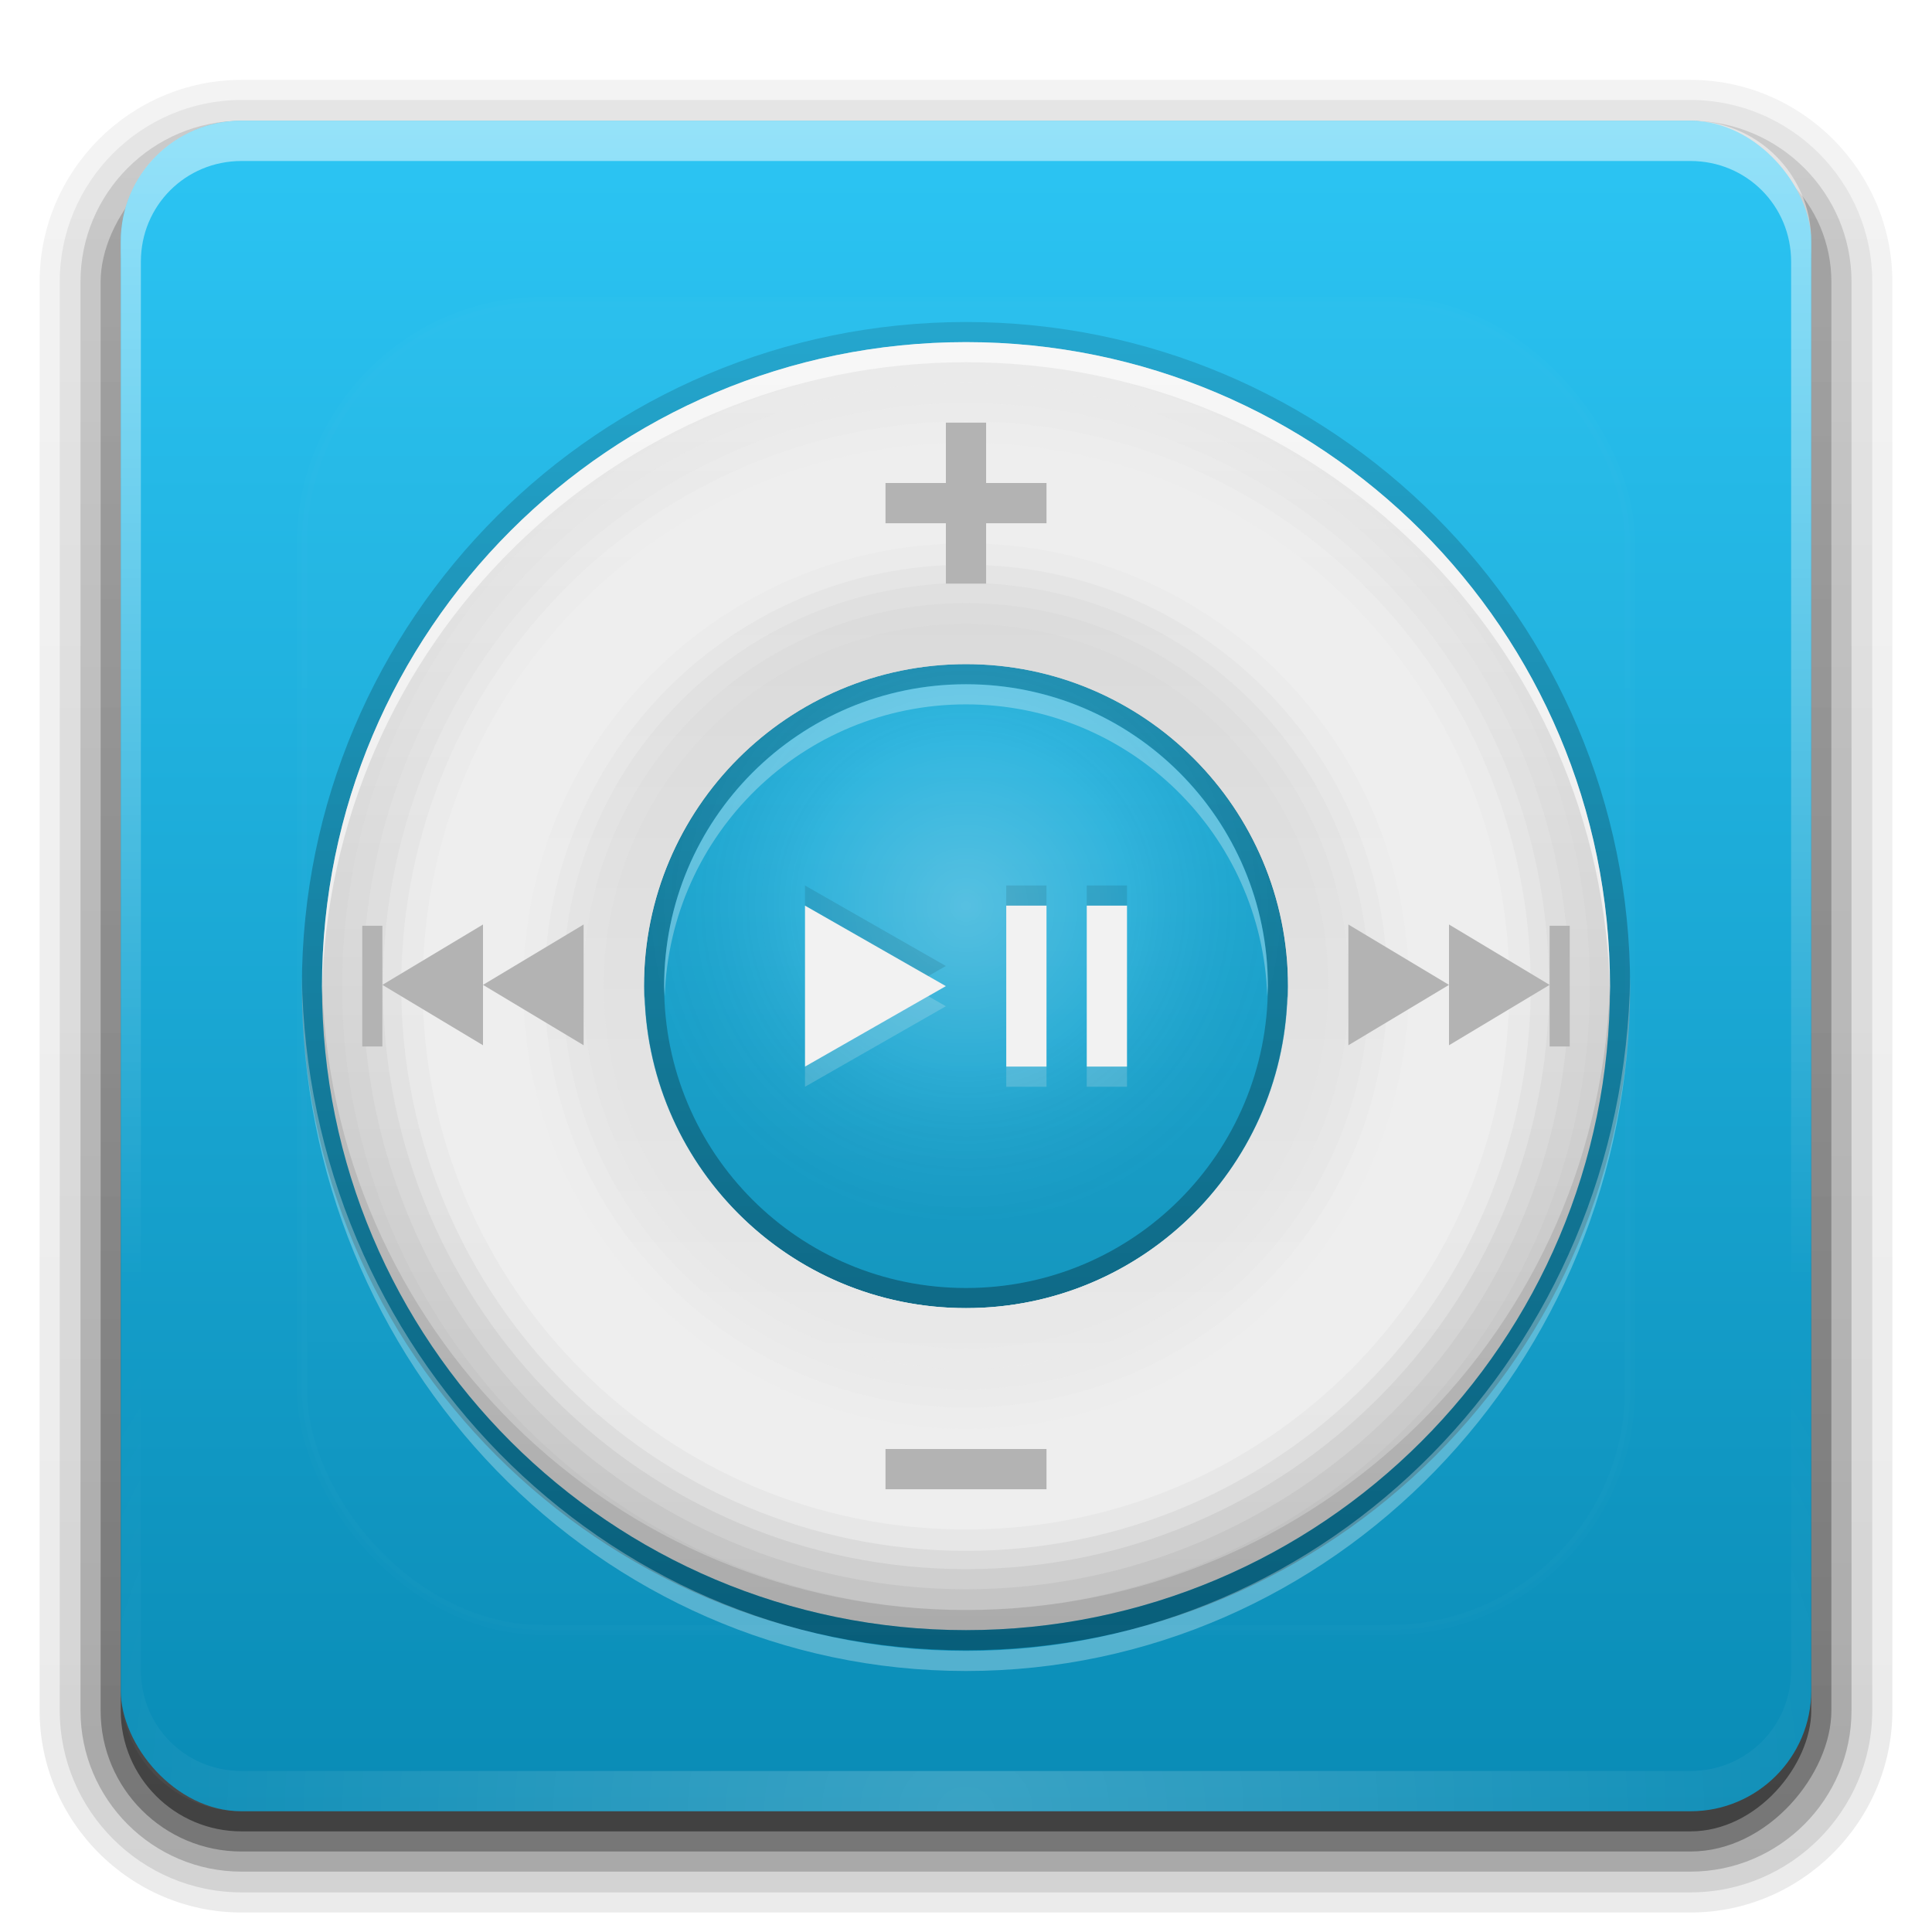 <?xml version="1.0" encoding="UTF-8" standalone="no"?>
<!-- Created with Inkscape (http://www.inkscape.org/) -->

<svg
   xmlns:dc="http://purl.org/dc/elements/1.1/"
   xmlns:cc="http://creativecommons.org/ns#"
   xmlns:rdf="http://www.w3.org/1999/02/22-rdf-syntax-ns#"
   xmlns:svg="http://www.w3.org/2000/svg"
   xmlns="http://www.w3.org/2000/svg"
   xmlns:xlink="http://www.w3.org/1999/xlink"
   xmlns:sodipodi="http://sodipodi.sourceforge.net/DTD/sodipodi-0.dtd"
   xmlns:inkscape="http://www.inkscape.org/namespaces/inkscape"
   width="96"
   height="96"
   id="svg2408"
   sodipodi:version="0.32"
   inkscape:version="0.48.0 r9654"
   version="1.0"
   sodipodi:docname="multimedia-player-ipod-blue.svg"
   inkscape:output_extension="org.inkscape.output.svg.inkscape">
  <defs
     id="defs2410">
    <linearGradient
       id="linearGradient3986">
      <stop
         id="stop3988"
         offset="0"
         style="stop-color:#098bb5;stop-opacity:1;" />
      <stop
         id="stop3990"
         offset="1"
         style="stop-color:#2cc5f4;stop-opacity:1;" />
    </linearGradient>
    <linearGradient
       id="linearGradient3904">
      <stop
         style="stop-color:#7b7b7b;stop-opacity:1;"
         offset="0"
         id="stop3906" />
      <stop
         style="stop-color:#ffffff;stop-opacity:0.573;"
         offset="1"
         id="stop3908" />
    </linearGradient>
    <linearGradient
       id="linearGradient3886">
      <stop
         style="stop-color:#e6e6e6;stop-opacity:1;"
         offset="0"
         id="stop3888" />
      <stop
         id="stop3896"
         offset="0.5"
         style="stop-color:#d7d7d7;stop-opacity:1;" />
      <stop
         style="stop-color:#f0f0f0;stop-opacity:1;"
         offset="0.638"
         id="stop3900" />
      <stop
         id="stop3894"
         offset="0.75"
         style="stop-color:#f5f5f5;stop-opacity:1;" />
      <stop
         style="stop-color:#eaeaea;stop-opacity:1;"
         offset="0.898"
         id="stop3898" />
      <stop
         style="stop-color:#e1e1e1;stop-opacity:1;"
         offset="1"
         id="stop3890" />
    </linearGradient>
    <linearGradient
       inkscape:collect="always"
       id="linearGradient3851">
      <stop
         style="stop-color:#000000;stop-opacity:1;"
         offset="0"
         id="stop3853" />
      <stop
         style="stop-color:#000000;stop-opacity:0;"
         offset="1"
         id="stop3855" />
    </linearGradient>
    <linearGradient
       id="linearGradient3841">
      <stop
         style="stop-color:#ffffff;stop-opacity:1;"
         offset="0"
         id="stop3843" />
      <stop
         id="stop3849"
         offset="0.5"
         style="stop-color:#ffffff;stop-opacity:0.336;" />
      <stop
         style="stop-color:#000000;stop-opacity:0.168;"
         offset="1"
         id="stop3845" />
    </linearGradient>
    <inkscape:perspective
       sodipodi:type="inkscape:persp3d"
       inkscape:vp_x="0 : 48 : 1"
       inkscape:vp_y="0 : 1000 : 0"
       inkscape:vp_z="96 : 48 : 1"
       inkscape:persp3d-origin="48 : 32 : 1"
       id="perspective48" />
    <linearGradient
       id="ButtonShadow"
       gradientTransform="scale(1.006,0.994)"
       x1="45.448"
       y1="92.54"
       x2="45.448"
       y2="7.017"
       gradientUnits="userSpaceOnUse">
      <stop
         style="stop-color:#000000;stop-opacity:1;"
         offset="0"
         id="stop3750" />
      <stop
         style="stop-color:#000000;stop-opacity:0.588;"
         offset="1"
         id="stop3752" />
    </linearGradient>
    <linearGradient
       inkscape:collect="always"
       id="linearGradient3737">
      <stop
         style="stop-color:#ffffff;stop-opacity:1;"
         offset="0"
         id="stop3739" />
      <stop
         style="stop-color:#ffffff;stop-opacity:0;"
         offset="1"
         id="stop3741" />
    </linearGradient>
    <linearGradient
       id="linearGradient3700">
      <stop
         style="stop-color:#a5aaaf;stop-opacity:1;"
         offset="0"
         id="stop3702" />
      <stop
         style="stop-color:#d4d7d9;stop-opacity:1;"
         offset="1"
         id="stop3704" />
    </linearGradient>
    <filter
       inkscape:collect="always"
       id="filter3174">
      <feGaussianBlur
         inkscape:collect="always"
         stdDeviation="1.71"
         id="feGaussianBlur3176" />
    </filter>
    <linearGradient
       inkscape:collect="always"
       xlink:href="#linearGradient3737"
       id="linearGradient3188"
       gradientUnits="userSpaceOnUse"
       x1="36.357"
       y1="6"
       x2="36.357"
       y2="63.893" />
    <filter
       inkscape:collect="always"
       id="filter3794"
       x="-0.192"
       width="1.384"
       y="-0.192"
       height="1.384">
      <feGaussianBlur
         inkscape:collect="always"
         stdDeviation="5.28"
         id="feGaussianBlur3796" />
    </filter>
    <linearGradient
       inkscape:collect="always"
       xlink:href="#linearGradient3737"
       id="linearGradient3613"
       x1="48"
       y1="20.221"
       x2="48"
       y2="138.661"
       gradientUnits="userSpaceOnUse" />
    <radialGradient
       inkscape:collect="always"
       xlink:href="#linearGradient3737"
       id="radialGradient3619"
       cx="48"
       cy="90.172"
       fx="48"
       fy="90.172"
       r="42"
       gradientTransform="matrix(1.157,0,0,0.996,-7.551,0.197)"
       gradientUnits="userSpaceOnUse" />
    <clipPath
       clipPathUnits="userSpaceOnUse"
       id="clipPath3613">
      <rect
         ry="6"
         rx="6"
         y="6"
         x="6"
         height="84"
         width="84"
         id="rect3615"
         style="fill:#ffffff;fill-opacity:1;fill-rule:nonzero;stroke:none" />
    </clipPath>
    <linearGradient
       inkscape:collect="always"
       xlink:href="#linearGradient3986"
       id="linearGradient3617"
       gradientUnits="userSpaceOnUse"
       x1="48"
       y1="90"
       x2="48"
       y2="5.988" />
    <linearGradient
       id="ButtonShadow-0"
       gradientTransform="matrix(1.006,0,0,0.994,100,0)"
       x1="45.448"
       y1="92.54"
       x2="45.448"
       y2="7.017"
       gradientUnits="userSpaceOnUse">
      <stop
         style="stop-color:#000000;stop-opacity:1;"
         offset="0"
         id="stop3750-8" />
      <stop
         style="stop-color:#000000;stop-opacity:0.588;"
         offset="1"
         id="stop3752-5" />
    </linearGradient>
    <linearGradient
       inkscape:collect="always"
       xlink:href="#ButtonShadow-0"
       id="linearGradient3780"
       gradientUnits="userSpaceOnUse"
       gradientTransform="matrix(1.024,0,0,1.012,-1.143,-98.071)"
       x1="32.251"
       y1="6.132"
       x2="32.251"
       y2="90.239" />
    <linearGradient
       inkscape:collect="always"
       xlink:href="#ButtonShadow-0"
       id="linearGradient3772"
       gradientUnits="userSpaceOnUse"
       gradientTransform="matrix(1.024,0,0,1.012,-1.143,-98.071)"
       x1="32.251"
       y1="6.132"
       x2="32.251"
       y2="90.239" />
    <linearGradient
       inkscape:collect="always"
       xlink:href="#ButtonShadow-0"
       id="linearGradient3725"
       gradientUnits="userSpaceOnUse"
       gradientTransform="matrix(1.024,0,0,1.012,-1.143,-98.071)"
       x1="32.251"
       y1="6.132"
       x2="32.251"
       y2="90.239" />
    <linearGradient
       inkscape:collect="always"
       xlink:href="#ButtonShadow-0"
       id="linearGradient3721"
       gradientUnits="userSpaceOnUse"
       gradientTransform="translate(0,-97)"
       x1="32.251"
       y1="6.132"
       x2="32.251"
       y2="90.239" />
    <linearGradient
       y2="90.239"
       x2="32.251"
       y1="6.132"
       x1="32.251"
       gradientTransform="matrix(1.024,0,0,1.012,-1.143,-98.071)"
       gradientUnits="userSpaceOnUse"
       id="linearGradient3026"
       xlink:href="#ButtonShadow-0"
       inkscape:collect="always" />
    <radialGradient
       inkscape:collect="always"
       xlink:href="#linearGradient3841"
       id="radialGradient3847"
       cx="48"
       cy="44"
       fx="48"
       fy="44"
       r="16"
       gradientUnits="userSpaceOnUse" />
    <linearGradient
       inkscape:collect="always"
       xlink:href="#linearGradient3851"
       id="linearGradient3857"
       x1="15"
       y1="48"
       x2="120"
       y2="48"
       gradientUnits="userSpaceOnUse"
       gradientTransform="matrix(0,-1,1,0,0,97)" />
    <radialGradient
       inkscape:collect="always"
       xlink:href="#linearGradient3886"
       id="radialGradient3892"
       cx="48"
       cy="48"
       fx="48"
       fy="48"
       r="32"
       gradientUnits="userSpaceOnUse"
       gradientTransform="translate(0,1)" />
    <linearGradient
       inkscape:collect="always"
       xlink:href="#linearGradient3904"
       id="linearGradient3910"
       x1="16"
       y1="48"
       x2="80"
       y2="48"
       gradientUnits="userSpaceOnUse"
       gradientTransform="matrix(0,-1,1,0,0,97)" />
    <linearGradient
       inkscape:collect="always"
       xlink:href="#linearGradient4086"
       id="linearGradient4111"
       x1="-41"
       y1="49"
       x2="72"
       y2="49"
       gradientUnits="userSpaceOnUse"
       gradientTransform="matrix(0,1,-1,0,97,1)" />
    <linearGradient
       id="linearGradient4086">
      <stop
         id="stop4088"
         offset="0"
         style="stop-color:#bebebe;stop-opacity:1;" />
      <stop
         id="stop4098"
         offset="1"
         style="stop-color:#ebebeb;stop-opacity:1;" />
    </linearGradient>
    <radialGradient
       inkscape:collect="always"
       xlink:href="#linearGradient3841-0"
       id="radialGradient3847-3"
       cx="48"
       cy="44"
       fx="48"
       fy="44"
       r="16"
       gradientUnits="userSpaceOnUse" />
    <linearGradient
       id="linearGradient3841-0">
      <stop
         style="stop-color:#ffffff;stop-opacity:1;"
         offset="0"
         id="stop3843-2" />
      <stop
         id="stop3849-4"
         offset="0.5"
         style="stop-color:#ffffff;stop-opacity:0.336;" />
      <stop
         style="stop-color:#000000;stop-opacity:0.168;"
         offset="1"
         id="stop3845-4" />
    </linearGradient>
    <linearGradient
       inkscape:collect="always"
       xlink:href="#linearGradient3851-9"
       id="linearGradient3857-7"
       x1="15"
       y1="48"
       x2="120"
       y2="48"
       gradientUnits="userSpaceOnUse"
       gradientTransform="matrix(0,-1,1,0,0,97)" />
    <linearGradient
       inkscape:collect="always"
       id="linearGradient3851-9">
      <stop
         style="stop-color:#000000;stop-opacity:1;"
         offset="0"
         id="stop3853-3" />
      <stop
         style="stop-color:#000000;stop-opacity:0;"
         offset="1"
         id="stop3855-7" />
    </linearGradient>
    <linearGradient
       inkscape:collect="always"
       xlink:href="#linearGradient4086"
       id="linearGradient4084"
       x1="16"
       y1="49"
       x2="80"
       y2="49"
       gradientUnits="userSpaceOnUse"
       gradientTransform="matrix(0,-1,1,0,-1,97)" />
    <linearGradient
       id="linearGradient4204">
      <stop
         id="stop4206"
         offset="0"
         style="stop-color:#bebebe;stop-opacity:1;" />
      <stop
         id="stop4208"
         offset="1"
         style="stop-color:#ebebeb;stop-opacity:1;" />
    </linearGradient>
    <linearGradient
       y2="49"
       x2="80"
       y1="49"
       x1="16"
       gradientTransform="matrix(0,-1,1,0,-1,97)"
       gradientUnits="userSpaceOnUse"
       id="linearGradient4223"
       xlink:href="#linearGradient4086"
       inkscape:collect="always" />
  </defs>
  <sodipodi:namedview
     id="base"
     pagecolor="#ffffff"
     bordercolor="#666666"
     borderopacity="1.0"
     inkscape:pageopacity="0.0"
     inkscape:pageshadow="2"
     inkscape:zoom="2.8079108"
     inkscape:cx="-156.6578"
     inkscape:cy="124.79542"
     inkscape:document-units="px"
     inkscape:current-layer="layer4"
     showgrid="true"
     showborder="true"
     inkscape:showpageshadow="false"
     inkscape:window-width="1920"
     inkscape:window-height="1029"
     inkscape:window-x="0"
     inkscape:window-y="25"
     inkscape:window-maximized="1">
    <inkscape:grid
       type="xygrid"
       id="grid3732"
       visible="true"
       enabled="true" />
  </sodipodi:namedview>
  <g
     inkscape:groupmode="layer"
     id="layer2"
     inkscape:label="Blur Shadow"
     style="display:none"
     sodipodi:insensitive="true">
    <rect
       style="opacity:0.9;fill:url(#ButtonShadow);fill-opacity:1;fill-rule:nonzero;stroke:none;filter:url(#filter3174)"
       id="rect3745"
       width="86"
       height="85"
       x="5"
       y="7"
       rx="6"
       ry="6" />
  </g>
  <g
     inkscape:groupmode="layer"
     id="layer3"
     inkscape:label="Shadow"
     sodipodi:insensitive="true">
    <path
       sodipodi:type="inkscape:offset"
       inkscape:radius="0.99097413"
       inkscape:original="M 12 -94.03125 C 7.028367 -94.03125 2.96875 -89.971633 2.96875 -85 L 2.96875 -14 C 2.96875 -9.0283671 7.0283671 -4.96875 12 -4.96875 L 84 -4.96875 C 88.971633 -4.96875 93.03125 -9.028367 93.03125 -14 L 93.03125 -85 C 93.03125 -89.971633 88.971633 -94.03125 84 -94.03125 L 12 -94.03125 z "
       style="opacity:0.08;fill:url(#linearGradient3026);fill-opacity:1;fill-rule:nonzero;stroke:none;display:inline"
       id="path3786"
       d="m 12,-95.031 c -5.511,0 -10.031,4.52 -10.031,10.031 l 0,71 c 0,5.511 4.52,10.031 10.031,10.031 l 72,0 c 5.511,0 10.031,-4.52 10.031,-10.031 l 0,-71 c 0,-5.511 -4.52,-10.031 -10.031,-10.031 l -72,0 z"
       transform="scale(1,-1)" />
    <path
       sodipodi:type="inkscape:offset"
       inkscape:radius="1.0360184"
       inkscape:original="M 12 -93 C 7.5908667 -93 4 -89.409133 4 -85 L 4 -14 C 4 -9.5908667 7.5908667 -6 12 -6 L 84 -6 C 88.409133 -6 92 -9.5908667 92 -14 L 92 -85 C 92 -89.409133 88.409133 -93 84 -93 L 12 -93 z "
       style="opacity:0.1;fill:url(#linearGradient3780);fill-opacity:1;fill-rule:nonzero;stroke:none;display:inline"
       id="path3778"
       d="m 12,-94.031 c -4.972,0 -9.031,4.06 -9.031,9.031 l 0,71 c 0,4.972 4.06,9.031 9.031,9.031 l 72,0 c 4.972,0 9.031,-4.06 9.031,-9.031 l 0,-71 c 0,-4.972 -4.06,-9.031 -9.031,-9.031 l -72,0 z"
       transform="scale(1,-1)" />
    <path
       sodipodi:type="inkscape:offset"
       inkscape:radius="0.98962283"
       inkscape:original="M 12 -92 C 8.122 -92 5 -88.878 5 -85 L 5 -14 C 5 -10.122 8.122 -7 12 -7 L 84 -7 C 87.878 -7 91 -10.122 91 -14 L 91 -85 C 91 -88.878 87.878 -92 84 -92 L 12 -92 z "
       style="opacity:0.2;fill:url(#linearGradient3772);fill-opacity:1;fill-rule:nonzero;stroke:none;display:inline"
       id="path3770"
       d="m 12,-93 c -4.409,0 -8,3.591 -8,8 l 0,71 c 0,4.409 3.591,8 8,8 l 72,0 c 4.409,0 8,-3.591 8,-8 l 0,-71 c 0,-4.409 -3.591,-8 -8,-8 l -72,0 z"
       transform="scale(1,-1)" />
    <rect
       style="opacity:0.3;fill:url(#linearGradient3725);fill-opacity:1;fill-rule:nonzero;stroke:none;display:inline"
       id="rect3723"
       width="86"
       height="85"
       x="5"
       y="-92"
       rx="7"
       ry="7"
       transform="scale(1,-1)" />
    <rect
       transform="scale(1,-1)"
       ry="6"
       rx="6"
       y="-91"
       x="6"
       height="84"
       width="84"
       id="rect3716"
       style="opacity:0.45;fill:url(#linearGradient3721);fill-opacity:1;fill-rule:nonzero;stroke:none;display:inline" />
  </g>
  <g
     inkscape:label="Button"
     inkscape:groupmode="layer"
     id="layer1">
    <rect
       style="fill:url(#linearGradient3617);fill-opacity:1.0;fill-rule:nonzero;stroke:none"
       id="rect2419"
       width="84"
       height="84"
       x="6"
       y="6"
       rx="6"
       ry="6" />
    <path
       style="opacity:0.5;fill:url(#linearGradient3188);fill-opacity:1;fill-rule:nonzero;stroke:none"
       d="M 12,6 C 8.676,6 6,8.676 6,12 l 0,2 0,68 0,2 c 0,0.335 0.041,0.651 0.094,0.969 0.049,0.296 0.097,0.597 0.188,0.875 0.01,0.03 0.021,0.064 0.031,0.094 0.099,0.288 0.235,0.547 0.375,0.812 0.145,0.274 0.316,0.536 0.5,0.781 0.184,0.246 0.374,0.473 0.594,0.688 0.44,0.428 0.943,0.815 1.5,1.094 0.279,0.14 0.573,0.247 0.875,0.344 -0.256,-0.1 -0.487,-0.236 -0.719,-0.375 -0.007,-0.004 -0.024,0.004 -0.031,0 -0.032,-0.019 -0.062,-0.043 -0.094,-0.062 -0.12,-0.077 -0.231,-0.164 -0.344,-0.25 -0.106,-0.081 -0.213,-0.161 -0.312,-0.25 C 8.478,88.557 8.309,88.373 8.156,88.188 8.049,88.057 7.938,87.922 7.844,87.781 7.819,87.743 7.805,87.695 7.781,87.656 7.716,87.553 7.651,87.452 7.594,87.344 7.493,87.149 7.388,86.928 7.312,86.719 7.305,86.697 7.289,86.678 7.281,86.656 7.249,86.564 7.245,86.469 7.219,86.375 7.188,86.268 7.148,86.172 7.125,86.062 7.052,85.721 7,85.364 7,85 L 7,83 7,15 7,13 C 7,10.218 9.218,8 12,8 l 2,0 68,0 2,0 c 2.782,0 5,2.218 5,5 l 0,2 0,68 0,2 c 0,0.364 -0.052,0.721 -0.125,1.062 -0.044,0.207 -0.088,0.398 -0.156,0.594 -0.008,0.022 -0.023,0.041 -0.031,0.062 -0.063,0.174 -0.138,0.367 -0.219,0.531 -0.042,0.083 -0.079,0.17 -0.125,0.25 -0.055,0.097 -0.127,0.188 -0.188,0.281 -0.094,0.141 -0.205,0.276 -0.312,0.406 -0.143,0.174 -0.303,0.347 -0.469,0.5 -0.011,0.01 -0.02,0.021 -0.031,0.031 -0.138,0.126 -0.285,0.234 -0.438,0.344 -0.103,0.073 -0.204,0.153 -0.312,0.219 -0.007,0.004 -0.024,-0.004 -0.031,0 -0.232,0.139 -0.463,0.275 -0.719,0.375 0.302,-0.097 0.596,-0.204 0.875,-0.344 0.557,-0.279 1.06,-0.666 1.5,-1.094 0.22,-0.214 0.409,-0.442 0.594,-0.688 0.184,-0.246 0.355,-0.508 0.5,-0.781 0.14,-0.265 0.276,-0.525 0.375,-0.812 0.01,-0.031 0.021,-0.063 0.031,-0.094 0.09,-0.278 0.139,-0.579 0.188,-0.875 C 89.959,84.651 90,84.335 90,84 l 0,-2 0,-68 0,-2 C 90,8.676 87.324,6 84,6 L 12,6 z"
       id="rect3728"
       inkscape:connector-curvature="0" />
    <path
       id="path3615"
       d="M 12,90 C 8.676,90 6,87.324 6,84 L 6,82 6,14 6,12 c 0,-0.335 0.041,-0.651 0.094,-0.969 0.049,-0.296 0.097,-0.597 0.188,-0.875 C 6.291,10.126 6.302,10.093 6.312,10.062 6.411,9.775 6.547,9.515 6.688,9.25 6.832,8.976 7.003,8.714 7.188,8.469 7.372,8.223 7.561,7.995 7.781,7.781 8.221,7.353 8.724,6.967 9.281,6.688 9.56,6.548 9.855,6.441 10.156,6.344 9.9,6.444 9.67,6.58 9.438,6.719 c -0.007,0.004 -0.024,-0.004 -0.031,0 -0.032,0.019 -0.062,0.043 -0.094,0.062 -0.12,0.077 -0.231,0.164 -0.344,0.25 -0.106,0.081 -0.213,0.161 -0.312,0.25 C 8.478,7.443 8.309,7.627 8.156,7.812 8.049,7.943 7.938,8.078 7.844,8.219 7.819,8.257 7.805,8.305 7.781,8.344 7.716,8.447 7.651,8.548 7.594,8.656 7.493,8.851 7.388,9.072 7.312,9.281 7.305,9.303 7.289,9.322 7.281,9.344 7.249,9.436 7.245,9.531 7.219,9.625 7.188,9.732 7.148,9.828 7.125,9.938 7.052,10.279 7,10.636 7,11 l 0,2 0,68 0,2 c 0,2.782 2.218,5 5,5 l 2,0 68,0 2,0 c 2.782,0 5,-2.218 5,-5 l 0,-2 0,-68 0,-2 C 89,10.636 88.948,10.279 88.875,9.938 88.831,9.731 88.787,9.54 88.719,9.344 88.711,9.322 88.695,9.303 88.688,9.281 88.625,9.108 88.549,8.914 88.469,8.75 88.427,8.667 88.39,8.58 88.344,8.5 88.289,8.403 88.217,8.312 88.156,8.219 88.062,8.078 87.951,7.943 87.844,7.812 87.701,7.638 87.541,7.466 87.375,7.312 87.364,7.302 87.355,7.291 87.344,7.281 87.205,7.156 87.059,7.047 86.906,6.938 86.804,6.864 86.702,6.784 86.594,6.719 c -0.007,-0.004 -0.024,0.004 -0.031,0 -0.232,-0.139 -0.463,-0.275 -0.719,-0.375 0.302,0.097 0.596,0.204 0.875,0.344 0.557,0.279 1.06,0.666 1.5,1.094 0.22,0.214 0.409,0.442 0.594,0.688 0.184,0.246 0.355,0.508 0.5,0.781 0.14,0.265 0.276,0.525 0.375,0.812 0.01,0.031 0.021,0.063 0.031,0.094 0.09,0.278 0.139,0.579 0.188,0.875 C 89.959,11.349 90,11.665 90,12 l 0,2 0,68 0,2 c 0,3.324 -2.676,6 -6,6 l -72,0 z"
       style="opacity:0.2;fill:url(#radialGradient3619);fill-opacity:1;fill-rule:nonzero;stroke:none"
       inkscape:connector-curvature="0" />
  </g>
  <g
     inkscape:groupmode="layer"
     id="layer5"
     inkscape:label="Highlight"
     sodipodi:insensitive="true">
    <rect
       style="opacity:0.1;fill:url(#linearGradient3613);fill-opacity:1;fill-rule:nonzero;stroke:#ffffff;stroke-width:0.5;stroke-linecap:round;stroke-linejoin:miter;stroke-miterlimit:4;stroke-opacity:1;stroke-dasharray:none;stroke-dashoffset:0;filter:url(#filter3794)"
       id="rect3171"
       width="66"
       height="66"
       x="15"
       y="15"
       rx="12"
       ry="12"
       clip-path="url(#clipPath3613)" />
  </g>
  <g
     inkscape:groupmode="layer"
     id="layer4"
     inkscape:label="Wheel">
    <path
       style="color:#000000;fill:url(#linearGradient4223);fill-opacity:1;fill-rule:nonzero;stroke:none;stroke-width:2;marker:none;visibility:visible;display:inline;overflow:visible;enable-background:accumulate"
       d="M 16,49 C 16,66.673 30.327,81 48,81 65.673,81 80,66.673 80,49 80,31.327 65.673,17 48,17 30.327,17 16,31.327 16,49 z m 16,0 c 0,-8.837 7.163,-16 16,-16 8.837,0 16,7.163 16,16 0,8.837 -7.163,16 -16,16 -8.837,0 -16,-7.163 -16,-16 z"
       id="path3823"
       inkscape:connector-curvature="0" />
    <path
       style="opacity:0.35;color:#000000;fill:url(#linearGradient3857-7);fill-opacity:1;fill-rule:nonzero;stroke:none;stroke-width:2;marker:none;visibility:visible;display:inline;overflow:visible;enable-background:accumulate"
       d="M 15,49 C 15,67.213 29.787,82 48,82 66.213,82 81,67.213 81,49 81,30.787 66.213,16 48,16 29.787,16 15,30.787 15,49 z m 1,0 C 16,31.327 30.327,17 48,17 65.673,17 80,31.327 80,49 80,66.673 65.673,81 48,81 30.327,81 16,66.673 16,49 z m 16,0 c 0,8.837 7.163,16 16,16 8.837,0 16,-7.163 16,-16 0,-8.837 -7.163,-16 -16,-16 -8.837,0 -16,7.163 -16,16 z m 1,0 c 0,-8.297 6.703,-15 15,-15 8.297,0 15,6.703 15,15 0,8.297 -6.703,15 -15,15 -8.297,0 -15,-6.703 -15,-15 z"
       id="path3834"
       inkscape:connector-curvature="0" />
    <path
       sodipodi:type="arc"
       style="opacity:0.25;color:#000000;fill:url(#radialGradient3847-3);fill-opacity:1;fill-rule:nonzero;stroke:none;stroke-width:2;marker:none;visibility:visible;display:inline;overflow:visible;enable-background:accumulate"
       id="path3839"
       sodipodi:cx="48"
       sodipodi:cy="48"
       sodipodi:rx="16"
       sodipodi:ry="16"
       d="m 64,48 a 16,16 0 1 1 -32,0 16,16 0 1 1 32,0 z"
       transform="translate(0,1)" />
    <path
       style="opacity:0.6;color:#000000;fill:#ffffff;fill-opacity:1;fill-rule:nonzero;stroke:none;stroke-width:2;marker:none;visibility:visible;display:inline;overflow:visible;enable-background:accumulate"
       d="m 48,17 c -17.673,0 -32,14.327 -32,32 0,0.167 -0.003,0.334 0,0.5 C 16.267,32.057 30.494,18 48,18 65.506,18 79.733,32.057 80,49.5 80.002,49.334 80,49.167 80,49 80,31.327 65.673,17 48,17 z M 32.031,49.5 C 32.026,49.669 32,49.83 32,50 c 0,8.837 7.163,16 16,16 8.837,0 16,-7.163 16,-16 0,-0.17 -0.026,-0.331 -0.031,-0.5 C 63.7,58.101 56.667,65 48,65 39.333,65 32.3,58.101 32.031,49.5 z"
       id="path3859"
       inkscape:connector-curvature="0" />
    <path
       style="opacity:0.1;color:#000000;fill:#000000;fill-opacity:1;fill-rule:nonzero;stroke:none;stroke-width:2;marker:none;visibility:visible;display:inline;overflow:visible;enable-background:accumulate"
       d="m 48,32 c -8.837,0 -16,7.163 -16,16 0,0.17 0.026,0.331 0.031,0.5 C 32.3,39.899 39.333,33 48,33 56.667,33 63.7,39.899 63.969,48.5 63.974,48.331 64,48.17 64,48 64,39.163 56.837,32 48,32 z M 16,48.5 c -0.003,0.166 0,0.333 0,0.5 0,17.673 14.327,32 32,32 17.673,0 32,-14.327 32,-32 0,-0.167 0.003,-0.334 0,-0.5 C 79.733,65.943 65.506,80 48,80 30.494,80 16.267,65.943 16,48.5 z"
       id="path3864"
       inkscape:connector-curvature="0" />
    <path
       style="opacity:0.3;color:#000000;fill:#ffffff;fill-opacity:1;fill-rule:nonzero;stroke:none;stroke-width:2;marker:none;visibility:visible;display:inline;overflow:visible;enable-background:accumulate"
       d="m 48,34 c -8.284,0 -15,6.716 -15,15 0,0.169 0.026,0.332 0.031,0.5 C 33.298,41.45 39.885,35 48,35 56.115,35 62.702,41.45 62.969,49.5 62.974,49.332 63,49.169 63,49 63,40.716 56.284,34 48,34 z"
       id="path3871"
       inkscape:connector-curvature="0" />
    <path
       style="opacity:0.3;color:#000000;fill:#ffffff;fill-opacity:1;fill-rule:nonzero;stroke:none;stroke-width:2;marker:none;visibility:visible;display:inline;overflow:visible;enable-background:accumulate"
       d="m 15,48.5 c -0.002,0.167 0,0.332 0,0.5 0,18.792 14.775,34.031 33,34.031 18.225,0 33,-15.239 33,-34.031 0,-0.168 0.002,-0.333 0,-0.5 C 80.74,67.061 66.063,82.031 48,82.031 29.937,82.031 15.261,67.061 15,48.5 z"
       id="path3876"
       inkscape:connector-curvature="0" />
    <path
       style="color:#000000;fill:url(#linearGradient4111);fill-opacity:1;fill-rule:nonzero;stroke:none;stroke-width:2;marker:none;visibility:visible;display:inline;overflow:visible;enable-background:accumulate"
       d="M 72,49 C 72,35.745 61.255,25 48,25 34.745,25 24,35.745 24,49 24,62.255 34.745,73 48,73 61.255,73 72,62.255 72,49 z m -8,0 c 0,8.837 -7.163,16 -16,16 -8.837,0 -16,-7.163 -16,-16 0,-8.837 7.163,-16 16,-16 8.837,0 16,7.163 16,16 z"
       id="path4100"
       inkscape:connector-curvature="0" />
    <path
       sodipodi:type="inkscape:offset"
       inkscape:radius="3.9999964"
       inkscape:original="M 48 22 C 33.088312 22 21 34.088312 21 49 C 21 63.911688 33.088312 76 48 76 C 62.911688 76 75 63.911688 75 49 C 75 34.088312 62.911688 22 48 22 z M 48 27 C 60.150265 27 70 36.849735 70 49 C 70 61.150265 60.150265 71 48 71 C 35.849735 71 26 61.150265 26 49 C 26 36.849735 35.849735 27 48 27 z "
       style="opacity:0.12;color:#000000;fill:#eeeeee;fill-opacity:1;fill-rule:nonzero;stroke:none;stroke-width:2;marker:none;visibility:visible;display:inline;overflow:visible;enable-background:accumulate"
       id="path4133"
       d="M 48,18 C 30.927,18 17,31.927 17,49 17,66.073 30.927,80 48,80 65.073,80 79,66.073 79,49 79,31.927 65.073,18 48,18 z m 0,13 c 9.989,0 18,8.011 18,18 0,9.989 -8.011,18 -18,18 -9.989,0 -18,-8.011 -18,-18 0,-9.989 8.011,-18 18,-18 z" />
    <path
       sodipodi:type="inkscape:offset"
       inkscape:radius="1.0073273"
       inkscape:original="M 48 20.03125 C 32.017655 20.03125 19.03125 33.017655 19.03125 49 C 19.03125 64.982345 32.017655 77.96875 48 77.96875 C 63.982345 77.96875 76.96875 64.982345 76.96875 49 C 76.96875 33.017655 63.982345 20.03125 48 20.03125 z M 48 28.96875 C 59.081021 28.96875 68.03125 37.918979 68.03125 49 C 68.03125 60.081021 59.081021 69.03125 48 69.03125 C 36.918979 69.03125 27.96875 60.081021 27.96875 49 C 27.96875 37.918979 36.918979 28.96875 48 28.96875 z "
       style="opacity:0.25;color:#000000;fill:#eeeeee;fill-opacity:1;fill-rule:nonzero;stroke:none;stroke-width:2;marker:none;visibility:visible;display:inline;overflow:visible;enable-background:accumulate"
       id="path4129"
       d="M 48,19.031 C 31.472,19.031 18.031,32.472 18.031,49 18.031,65.528 31.472,78.969 48,78.969 64.528,78.969 77.969,65.528 77.969,49 77.969,32.472 64.528,19.031 48,19.031 z m 0,10.938 C 58.539,29.969 67.031,38.461 67.031,49 67.031,59.539 58.539,68.031 48,68.031 37.461,68.031 28.969,59.539 28.969,49 28.969,38.461 37.461,29.969 48,29.969 z" />
    <path
       sodipodi:type="inkscape:offset"
       inkscape:radius="0.90994906"
       inkscape:original="M 48 20.9375 C 32.510032 20.9375 19.9375 33.510032 19.9375 49 C 19.9375 64.489968 32.510032 77.0625 48 77.0625 C 63.489968 77.0625 76.0625 64.489968 76.0625 49 C 76.0625 33.510032 63.489968 20.9375 48 20.9375 z M 48 28.0625 C 59.571985 28.0625 68.9375 37.428015 68.9375 49 C 68.9375 60.571985 59.571985 69.9375 48 69.9375 C 36.428015 69.9375 27.0625 60.571985 27.0625 49 C 27.0625 37.428015 36.428015 28.0625 48 28.0625 z "
       style="opacity:0.4;color:#000000;fill:#eeeeee;fill-opacity:1;fill-rule:nonzero;stroke:none;stroke-width:2;marker:none;visibility:visible;display:inline;overflow:visible;enable-background:accumulate"
       id="path4125"
       d="M 48,20.031 C 32.018,20.031 19.031,33.018 19.031,49 19.031,64.982 32.018,77.969 48,77.969 63.982,77.969 76.969,64.982 76.969,49 76.969,33.018 63.982,20.031 48,20.031 z m 0,8.938 C 59.081,28.969 68.031,37.919 68.031,49 68.031,60.081 59.081,69.031 48,69.031 36.919,69.031 27.969,60.081 27.969,49 27.969,37.919 36.919,28.969 48,28.969 z" />
    <path
       sodipodi:type="inkscape:offset"
       inkscape:radius="1.070017"
       inkscape:original="M 48 22 C 33.088312 22 21 34.088312 21 49 C 21 63.911688 33.088312 76 48 76 C 62.911688 76 75 63.911688 75 49 C 75 34.088312 62.911688 22 48 22 z M 48 27 C 60.150265 27 70 36.849735 70 49 C 70 61.150265 60.150265 71 48 71 C 35.849735 71 26 61.150265 26 49 C 26 36.849735 35.849735 27 48 27 z "
       style="opacity:0.6;color:#000000;fill:#eeeeee;fill-opacity:1;fill-rule:nonzero;stroke:none;stroke-width:2;marker:none;visibility:visible;display:inline;overflow:visible;enable-background:accumulate"
       id="path4121"
       d="M 48,20.938 C 32.51,20.938 19.938,33.51 19.938,49 19.938,64.49 32.51,77.062 48,77.062 63.49,77.062 76.062,64.49 76.062,49 76.062,33.51 63.49,20.938 48,20.938 z m 0,7.125 C 59.572,28.062 68.938,37.428 68.938,49 68.938,60.572 59.572,69.938 48,69.938 36.428,69.938 27.062,60.572 27.062,49 27.062,37.428 36.428,28.062 48,28.062 z" />
    <path
       style="color:#000000;fill:#eeeeee;fill-opacity:1;fill-rule:nonzero;stroke:none;stroke-width:2;marker:none;visibility:visible;display:inline;overflow:visible;enable-background:accumulate"
       d="M 48,22 C 33.088,22 21,34.088 21,49 21,63.912 33.088,76 48,76 62.912,76 75,63.912 75,49 75,34.088 62.912,22 48,22 z m 0,5 C 60.15,27 70,36.85 70,49 70,61.15 60.15,71 48,71 35.85,71 26,61.15 26,49 26,36.85 35.85,27 48,27 z"
       id="path4113"
       inkscape:connector-curvature="0" />
  </g>
  <g
     inkscape:groupmode="layer"
     id="layer9"
     inkscape:label="Controls"
     sodipodi:insensitive="true">
    <path
       style="color:#000000;fill:#b3b3b3;fill-opacity:1;fill-rule:nonzero;stroke:none;stroke-width:2;marker:none;visibility:visible;display:inline;overflow:visible;enable-background:accumulate"
       d="m 67,45.938 0,3 0,3 2.5,-1.5 2.5,-1.5 -2.5,-1.5 -2.5,-1.5 z m 5,3 0,3 2.5,-1.5 2.5,-1.5 -2.5,-1.5 -2.5,-1.5 0,3 z m 5,0 0,3.062 1,0 0,-6 -1,0 0,2.938 z"
       id="path3912"
       inkscape:connector-curvature="0" />
    <path
       id="path3919"
       d="m 29,45.938 0,3 0,3 -2.5,-1.5 -2.5,-1.5 2.5,-1.5 2.5,-1.5 z m -5,3 0,3 -2.5,-1.5 -2.5,-1.5 2.5,-1.5 2.5,-1.5 0,3 z m -5,0 0,3.062 -1,0 0,-6 1,0 0,2.938 z"
       style="color:#000000;fill:#b3b3b3;fill-opacity:1;fill-rule:nonzero;stroke:none;stroke-width:2;marker:none;visibility:visible;display:inline;overflow:visible;enable-background:accumulate"
       inkscape:connector-curvature="0" />
    <rect
       style="color:#000000;fill:#b3b3b3;fill-opacity:1;fill-rule:nonzero;stroke:none;stroke-width:2;marker:none;visibility:visible;display:inline;overflow:visible;enable-background:accumulate"
       id="rect3921"
       width="8"
       height="2"
       x="44"
       y="72" />
    <path
       style="color:#000000;fill:#b3b3b3;fill-opacity:1;fill-rule:nonzero;stroke:none;stroke-width:2;marker:none;visibility:visible;display:inline;overflow:visible;enable-background:accumulate"
       d="m 47,21 0,3 -3,0 0,2 3,0 0,3 2,0 0,-3 3,0 0,-2 -3,0 0,-3 -2,0 z"
       id="rect3923"
       inkscape:connector-curvature="0" />
    <path
       style="color:#000000;fill:#f2f2f2;fill-opacity:1;fill-rule:nonzero;stroke:none;stroke-width:2;marker:none;visibility:visible;display:inline;overflow:visible;enable-background:accumulate"
       d="m 40,45 0,4 0,4 3.5,-2 L 47,49 43.5,47 40,45 z m 10,0 0,8 2,0 0,-8 -2,0 z m 4,0 0,8 2,0 0,-8 -2,0 z"
       id="path3928"
       inkscape:connector-curvature="0" />
    <path
       style="opacity:0.2;color:#000000;fill:#f2f2f2;fill-opacity:1;fill-rule:nonzero;stroke:none;stroke-width:2;marker:none;visibility:visible;display:inline;overflow:visible;enable-background:accumulate"
       d="M 46.125,49.5 43.5,51 40,53 40,54 43.5,52 47,50 46.125,49.5 z M 50,53 l 0,1 2,0 0,-1 -2,0 z m 4,0 0,1 2,0 0,-1 -2,0 z"
       id="path3935"
       inkscape:connector-curvature="0" />
    <path
       style="opacity:0.1;color:#000000;fill:#000000;fill-opacity:1;fill-rule:nonzero;stroke:none;stroke-width:2;marker:none;visibility:visible;display:inline;overflow:visible;enable-background:accumulate"
       d="m 40,44 0,1 3.5,2 2.625,1.5 L 47,48 43.5,46 40,44 z m 10,0 0,1 2,0 0,-1 -2,0 z m 4,0 0,1 2,0 0,-1 -2,0 z"
       id="path3940"
       inkscape:connector-curvature="0" />
  </g>
</svg>
